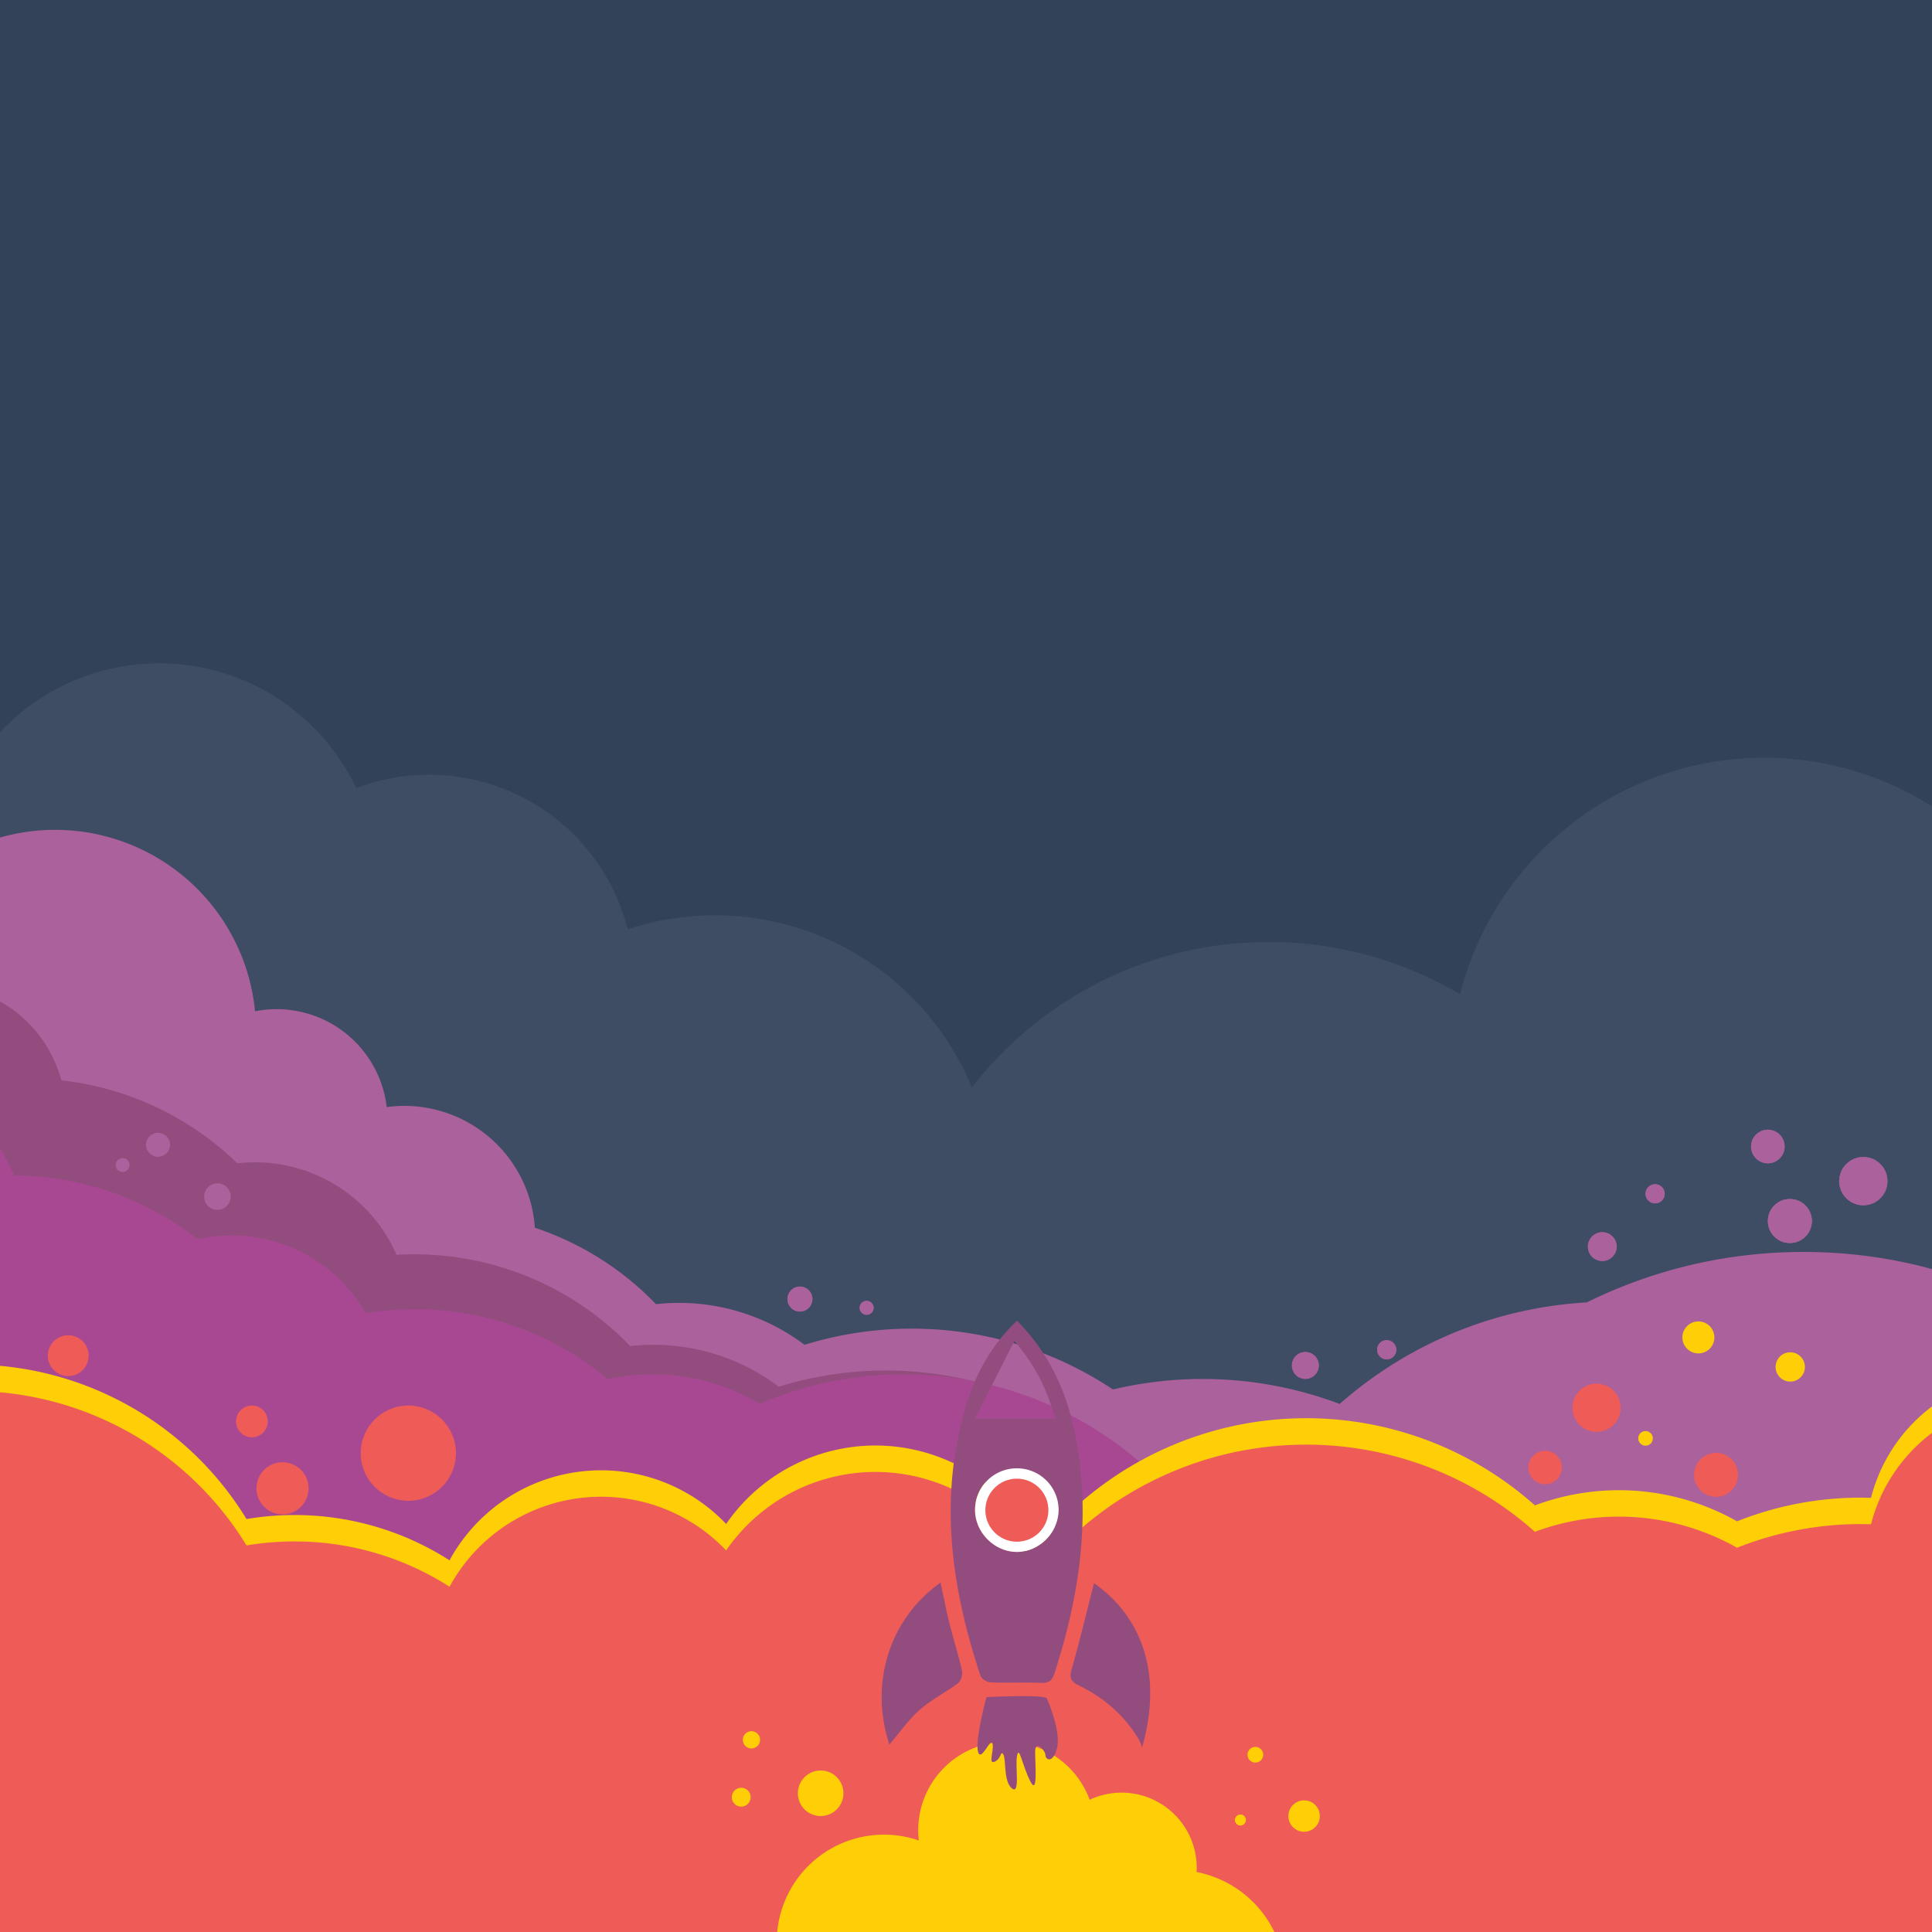 <svg xmlns="http://www.w3.org/2000/svg" viewBox="0 0 1024 1024">
<defs><style>.cls-1{fill:#324357;}.cls-2{fill:#3e4d64;}.cls-3{fill:#aa619c;}.cls-4{fill:#924d7e;}.cls-5{fill:#a94892;}.cls-6{fill:#fecf07;}.cls-7{fill:#ef5b57;}.cls-8{fill:#fff;}</style></defs>
<g id="background"><rect class="cls-1" x="-12.81" width="1049.61" height="1049.61"/></g>
<g id="backcloud"><path class="cls-2" d="M935.07,401.61A166.36,166.36,0,0,0,773.86,527a199.08,199.08,0,0,0-258.76,49.4,147.24,147.24,0,0,0-182.4-83.83,108.59,108.59,0,0,0-143.91-74.82,115.57,115.57,0,1,0-56.06,154.35,108.48,108.48,0,0,0,94.74,55.57c1.53,0,3.06,0,4.58-.1-.05,1.53-.08,3.06-.08,4.6A147,147,0,0,0,478,740.87c19.51,89.46,99.16,156.45,194.47,156.45,102.21,0,186.42-77.05,197.74-176.23a166.32,166.32,0,1,0,64.88-319.48Z"/></g>
<g id="purple"><path class="cls-3" d="M1214.76,912.31c-5.76-143-126.37-254.3-269.39-248.54a258.21,258.21,0,0,0-104.32,26.52,217,217,0,0,0-131,53.83,206,206,0,0,0-120.16-7.68,192.61,192.61,0,0,0-163.47-23.67,110.71,110.71,0,0,0-78.73-21.54,158.56,158.56,0,0,0-64.19-40.5,69.37,69.37,0,0,0-69.19-64.59,70.2,70.2,0,0,0-9.34.65A58.74,58.74,0,0,0,135.19,536,106.51,106.51,0,0,0-76,529.59a67.82,67.82,0,0,0-11.48,31.2,67.79,67.79,0,0,0,4.79,33.34,159.35,159.35,0,0,0-48.11,98.22A160,160,0,0,0,84.82,859a159.11,159.11,0,0,0,213,88,192.44,192.44,0,0,0,201.57,141,205.22,205.22,0,0,0,257.35,15.14,216.89,216.89,0,0,0,23.12,9.9,258.33,258.33,0,0,0,186.4,68.69C1109.24,1176,1220.52,1055.33,1214.76,912.31Z"/>
<path class="cls-4" d="M490.06,727.51a191.55,191.55,0,0,0-77.3,7.48,109.81,109.81,0,0,0-54.69-21.59,111.08,111.08,0,0,0-24.05.05,158.42,158.42,0,0,0-97.56-47.74,160.07,160.07,0,0,0-26.3-.63,81.76,81.76,0,0,0-84.32-48.48,159.21,159.21,0,0,0-93.33-44,68.17,68.17,0,0,0-58.59-50.15,68.16,68.16,0,0,0-75,60.53,67.9,67.9,0,0,0,4.79,33.34,159.32,159.32,0,0,0-48.1,98.21,160,160,0,0,0,142,176.05,159.32,159.32,0,0,0,73.55-9.39,159.14,159.14,0,0,0,213,88,192.28,192.28,0,0,0,165.05,140.54c105.55,11.28,200.27-65.14,211.55-170.69S595.61,738.8,490.06,727.51Z"/>
<path class="cls-5" d="M478.79,728.42a191.5,191.5,0,0,0-76.07,15.66,109.73,109.73,0,0,0-56.66-15.66A110.9,110.9,0,0,0,322.14,731a159.08,159.08,0,0,0-128.3-34.93,81.69,81.69,0,0,0-89-39.24,159.24,159.24,0,0,0-97.47-33.8,68.18,68.18,0,0,0-63.6-43.64,68.16,68.16,0,0,0-68.16,68.16,67.92,67.92,0,0,0,8.31,32.64A159.33,159.33,0,0,0-153.46,783a160,160,0,0,0,160,160,159.18,159.18,0,0,0,72.14-17.17,159.11,159.11,0,0,0,221.11,64.86,192.27,192.27,0,0,0,179.05,122.2c106.15,0,192.21-86.06,192.21-192.21S584.94,728.42,478.79,728.42Z"/></g>
<g id="pbubble">
<circle class="cls-3" cx="948.67" cy="647.17" r="11.68"/>
<circle class="cls-3" cx="987.6" cy="626.03" r="12.79"/>
<circle class="cls-3" cx="936.99" cy="607.68" r="8.9"/>
<circle class="cls-3" cx="877.24" cy="632.74" r="5.09"/>
<circle class="cls-3" cx="849.25" cy="660.73" r="7.63"/>
<circle class="cls-3" cx="691.87" cy="723.72" r="7.12"/>
<circle class="cls-3" cx="423.97" cy="688.53" r="6.62"/>
<circle class="cls-3" cx="734.99" cy="715.4" r="5.09"/>
<circle class="cls-3" cx="83.75" cy="606.76" r="6.36"/>
<circle class="cls-3" cx="115.23" cy="634.22" r="7.03"/>
<circle class="cls-3" cx="65" cy="617.48" r="3.68"/>
<circle class="cls-3" cx="459.34" cy="693.18" r="3.7"/>
<circle class="cls-3" cx="948.67" cy="647.17" r="11.68"/>
<circle class="cls-3" cx="987.6" cy="626.03" r="12.79"/>
<circle class="cls-3" cx="936.99" cy="607.68" r="8.9"/>
<circle class="cls-3" cx="877.24" cy="632.74" r="5.09"/>
<circle class="cls-3" cx="849.25" cy="660.73" r="7.63"/>
<circle class="cls-3" cx="691.87" cy="723.72" r="7.12"/>
<circle class="cls-3" cx="423.97" cy="688.53" r="6.62"/>
<circle class="cls-3" cx="734.99" cy="715.4" r="5.09"/>
<circle class="cls-3" cx="459.34" cy="693.18" r="3.7"/>
</g>
<g id="YObubble">
<path class="cls-6" d="M1164,815.49a87.51,87.51,0,0,0-172.31-21.62c-1.77,0-3.54-.09-5.33-.09a177.18,177.18,0,0,0-65.68,12.55,127.22,127.22,0,0,0-107.15-8.45,182.21,182.21,0,0,0-263.33,21.93,96.07,96.07,0,0,0-165.33-12.07A91.47,91.47,0,0,0,238.26,827a151.94,151.94,0,0,0-82.19-24,154.21,154.21,0,0,0-25.41,2.12A171.13,171.13,0,0,0-15.43,723.23,171.24,171.24,0,0,0-186.67,894.47,171.24,171.24,0,0,0-15.43,1065.71a170.91,170.91,0,0,0,56.62-9.6,152.27,152.27,0,0,0,114.88,52.15,154.33,154.33,0,0,0,25.42-2.12v151.63a12,12,0,0,0,12,12h357a12,12,0,0,0,12-12v-41.72a232.95,232.95,0,0,0,368.73-75.73,177.67,177.67,0,0,0,206.3-262.17A87.21,87.21,0,0,0,1164,815.49Z"/>
<path class="cls-7" d="M1164,829.51a87.51,87.51,0,0,0-172.31-21.63c-1.77,0-3.54-.08-5.33-.08a177.17,177.17,0,0,0-65.68,12.54,127.22,127.22,0,0,0-107.15-8.45,182.21,182.21,0,0,0-263.33,21.93,96.07,96.07,0,0,0-165.33-12.06A91.46,91.46,0,0,0,238.26,841a151.93,151.93,0,0,0-82.19-24,154.22,154.22,0,0,0-25.41,2.11A171.12,171.12,0,0,0-15.43,737.25,171.23,171.23,0,0,0-186.67,908.48,171.23,171.23,0,0,0-15.43,1079.72a170.91,170.91,0,0,0,56.62-9.59,152.76,152.76,0,0,0,140.3,50v151.63a12,12,0,0,0,12,12h357a12,12,0,0,0,12-12v-41.72a232.95,232.95,0,0,0,368.73-75.73,177.66,177.66,0,0,0,206.3-262.16A87.23,87.23,0,0,0,1164,829.51Z"/>
<circle class="cls-7" cx="149.74" cy="788.84" r="13.82"/>
<circle class="cls-7" cx="133.51" cy="753.38" r="8.41"/>
<circle class="cls-7" cx="216.43" cy="770.21" r="25.24"/>
<circle class="cls-7" cx="36.17" cy="718.53" r="10.82"/>
<circle class="cls-7" cx="818.97" cy="777.81" r="8.89"/>
<circle class="cls-7" cx="846.2" cy="746.14" r="12.78"/>
<circle class="cls-7" cx="909.54" cy="781.7" r="11.67"/>
<circle class="cls-6" cx="900.18" cy="708.86" r="8.48"/>
<circle class="cls-6" cx="948.87" cy="724.51" r="7.77"/>
<circle class="cls-6" cx="872.17" cy="762.37" r="3.88"/>
</g>
<g id="Layer_11" data-name="Layer 11">
<path class="cls-7" d="M634.22,963.76c0-.75.07-1.49.07-2.24a39.83,39.83,0,0,0-56.75-36.07,46.87,46.87,0,0,0-90.87,16.15A46.3,46.3,0,0,0,487,947a56.83,56.83,0,1,0,25.49,89.72,59.15,59.15,0,0,0,54.38-2.12,58,58,0,1,0,67.36-70.87Z"/>
<path class="cls-6" d="M634.22,992.21c0-.74.07-1.49.07-2.24a39.83,39.83,0,0,0-56.75-36.06A46.86,46.86,0,0,0,487,975.49a56.82,56.82,0,1,0,25.49,89.72,59.2,59.2,0,0,0,54.38-2.13,58,58,0,1,0,67.36-70.87Z"/>
<circle class="cls-6" cx="434.96" cy="950.47" r="12.08"/>
<circle class="cls-6" cx="392.87" cy="952.55" r="5"/>
<circle class="cls-6" cx="398.29" cy="922.14" r="4.58"/>
<circle class="cls-6" cx="691.2" cy="962.55" r="8.33"/>
<circle class="cls-6" cx="665.37" cy="930.05" r="4.17"/>
<circle class="cls-6" cx="657.45" cy="964.64" r="2.92"/>
</g>
<g id="Layer_12" data-name="Layer 12">
<path class="cls-4" d="M539,700c19.06,19.15,28.08,42,32.14,67.12,6.62,41,.41,80.67-12.23,119.71-1.14,3.54-2.7,5.28-6.8,5.13-9.06-.34-18.15.1-27.21-.27-1.84-.07-4.7-1.91-5.24-3.54-15.85-47.72-22.43-96-7-145.17C517.83,726.72,526.21,712.2,539,700Zm-22.28,51.86H559.3c-4.23-15-10.28-27.91-21.66-41.1Zm21.82,26.36a22.09,22.09,0,0,0-21.78,22.19c.09,11.88,10.32,22.09,22.16,22.11,12.12,0,22.41-10.6,22.13-22.86A22.07,22.07,0,0,0,538.57,778.25Z"/>
<path class="cls-4" d="M579.86,839.11c26.47,18.62,36.23,49.65,25.47,87a29.25,29.25,0,0,0-1.63-4c-7.7-12.9-18.61-22.36-32-28.85-4.27-2.08-5-4.09-3.66-8.7C572.31,869.69,575.89,854.59,579.86,839.11Z"/>
<path class="cls-4" d="M471.39,924.69c-10.67-32.51-.07-66.64,27.12-85.9,1.57,7.31,2.88,14.33,4.61,21.25,2.13,8.53,4.83,16.91,6.76,25.48.45,2-.52,5.37-2,6.52-6.61,5-14.22,8.74-20.38,14.17C481.5,911.47,476.88,918.24,471.39,924.69Z"/>
<path class="cls-8" d="M538.57,778.25a22.07,22.07,0,0,1,22.51,21.44c.28,12.26-10,22.89-22.13,22.86-11.84,0-22.07-10.23-22.16-22.11A22.09,22.09,0,0,1,538.57,778.25Zm15.85,22.21a15.48,15.48,0,1,0-31-.1c.09,8.12,7.41,15.46,15.43,15.46S554.28,808.6,554.42,800.46Z"/>
<path d="M554.42,800.46c-.14,8.14-7.44,15.36-15.53,15.36s-15.34-7.34-15.43-15.46a15.48,15.48,0,1,1,31,.1Z"/>
<path class="cls-4" d="M522.86,899.51s30.8-1.6,31.94.68,7.52,17.79,5.47,26.23-6.16,6.39-6.16,3.88-5.47-8.44-5.47-1.83,1.6,24.18-2.74,15.29-5.7-18.71-6.84-13.23,1.82,21-2.74,17.33-3-15.74-4.56-18-.91,2.28-4.56,3.88-.23-5.93-1.14-9.58-5.71,9.35-7.53,4.79S521,906.12,522.86,899.51Z"/>
<circle class="cls-7" cx="538.97" cy="800.43" r="16.71"/>
</g>
</svg>